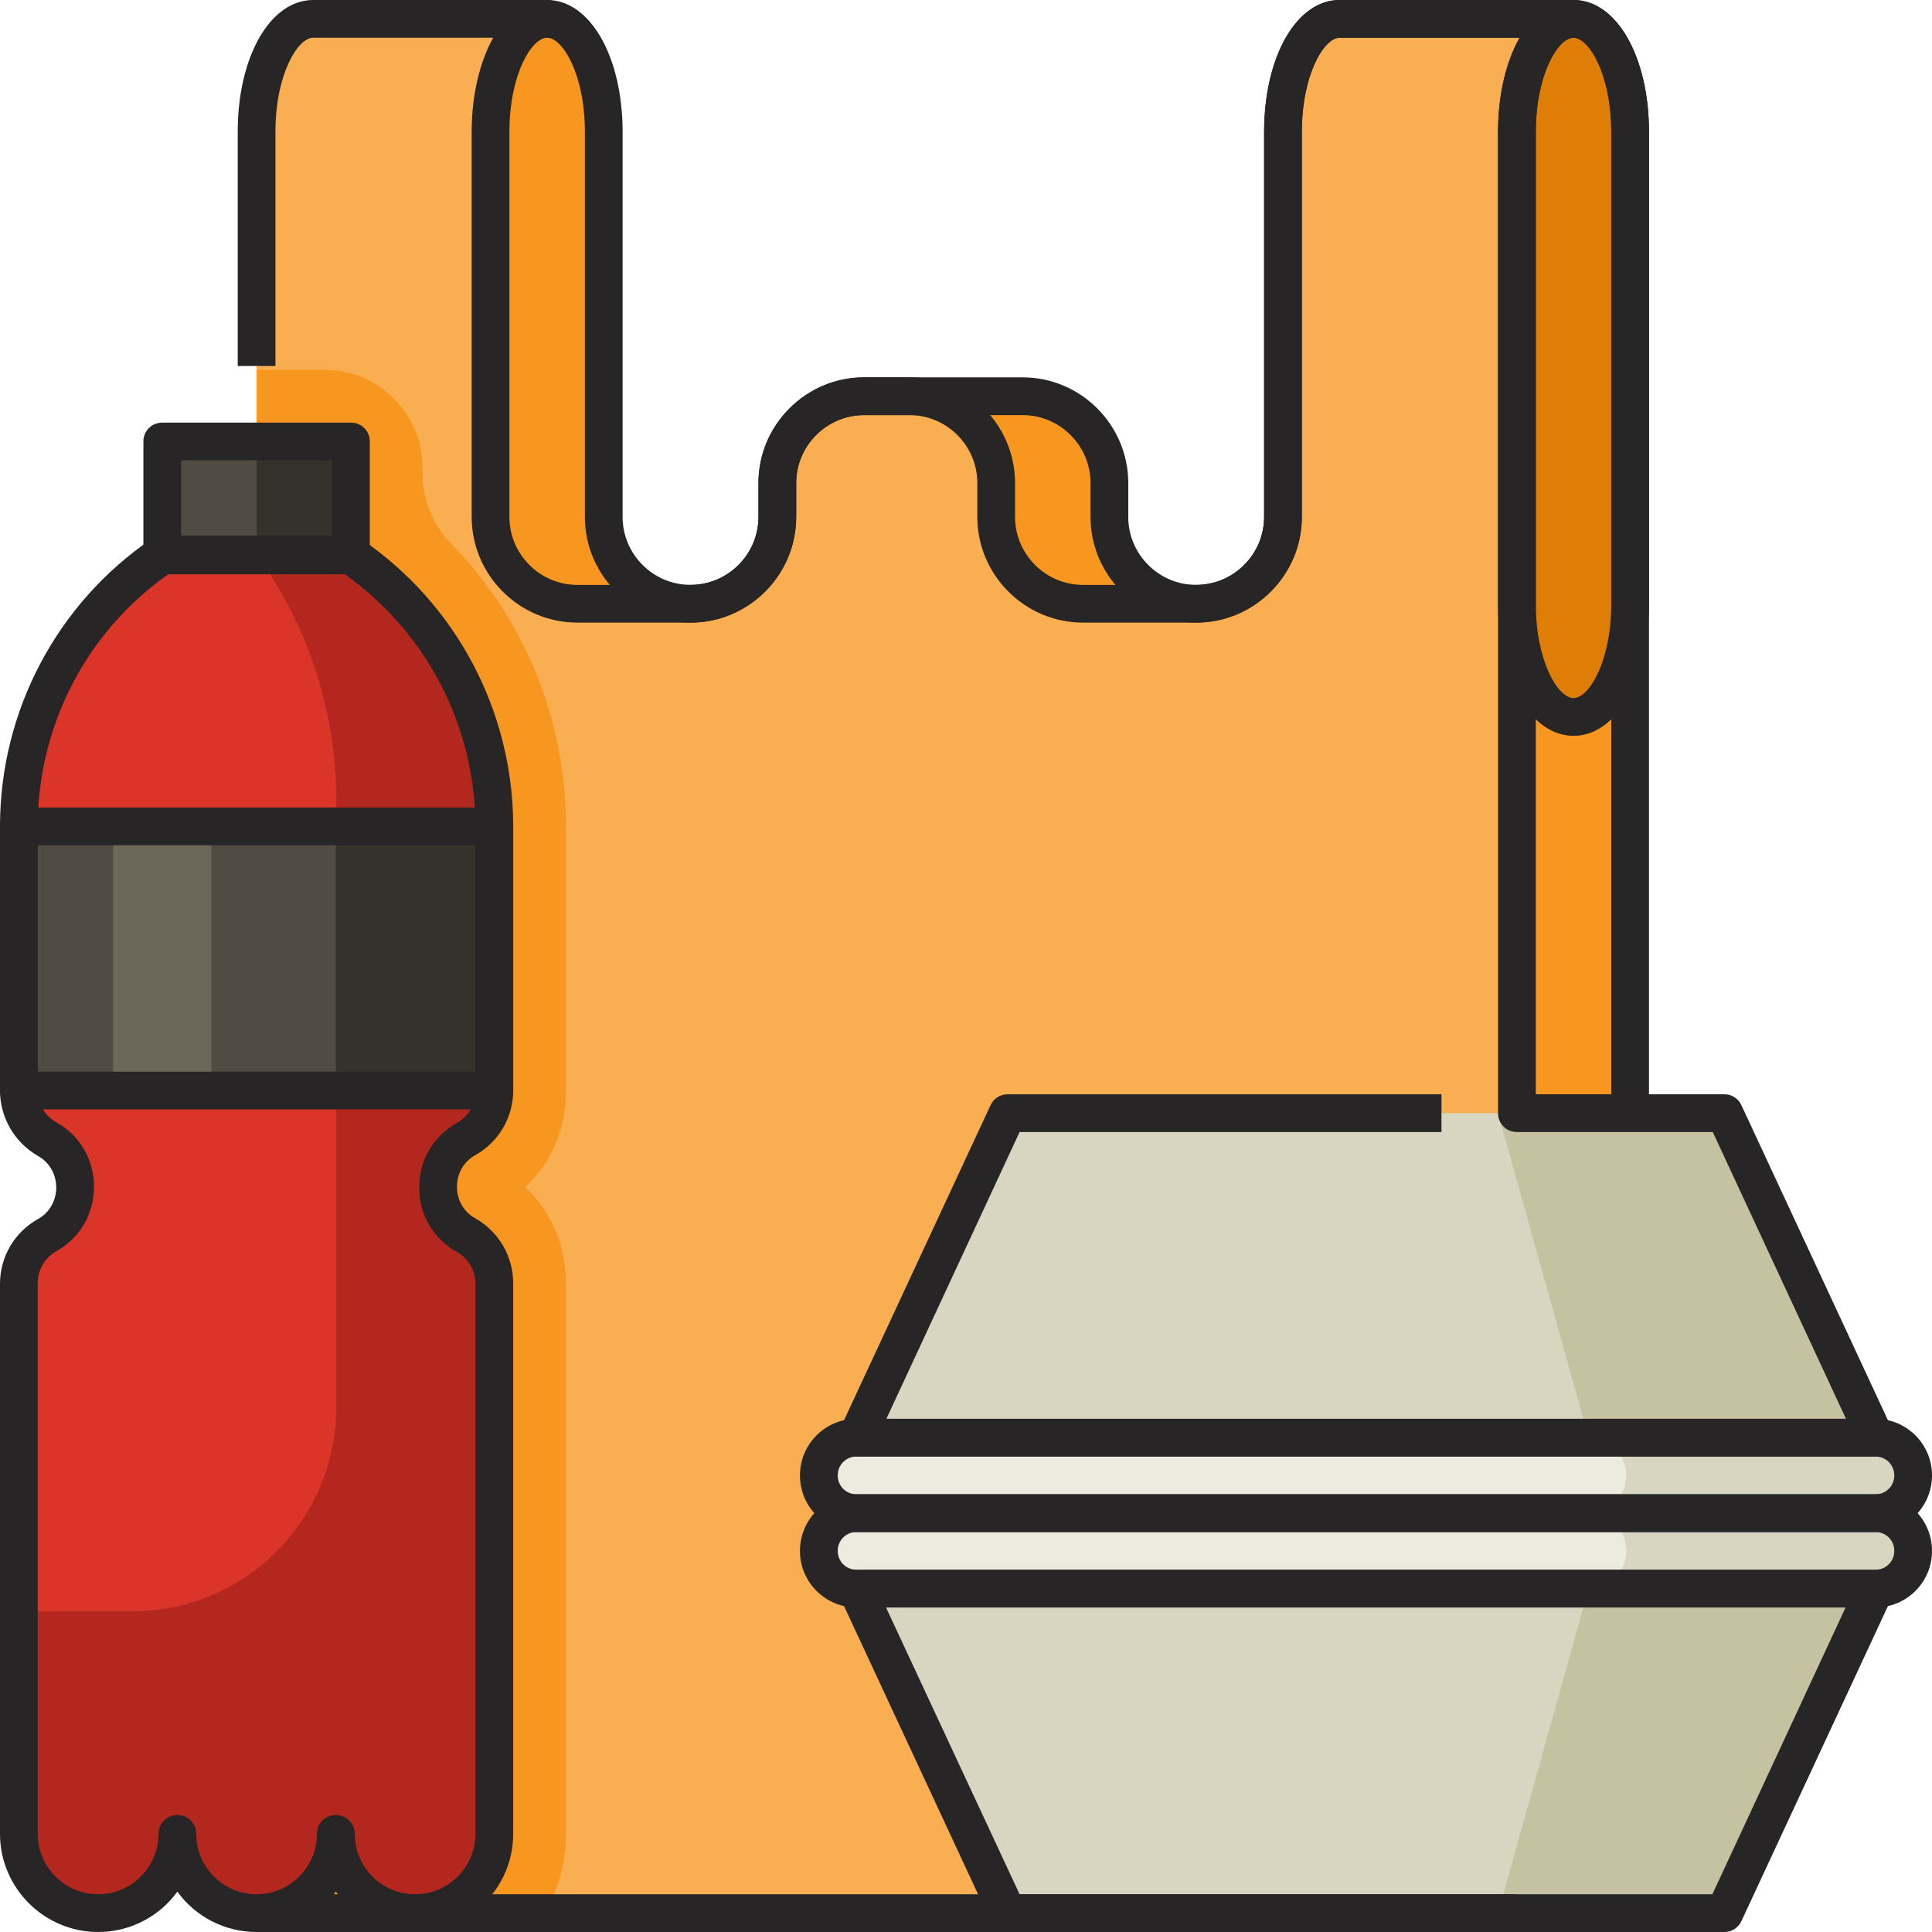 <svg width="80" height="80" viewBox="0 0 80 80" fill="none" xmlns="http://www.w3.org/2000/svg">
<path d="M65.156 0.781H55.469C54.172 0.781 53.125 2.875 53.125 5.469V21.406C53.125 23.391 51.516 25 49.531 25C47.547 25 45.938 23.391 45.938 21.406V20C45.938 18.016 44.328 16.406 42.344 16.406H35.781C33.797 16.406 32.188 18.016 32.188 20V21.406C32.188 23.391 30.578 25 28.594 25C26.609 25 25 23.391 25 21.406V5.469C25 2.875 23.953 0.781 22.656 0.781H12.969C11.672 0.781 10.625 2.859 10.625 5.453V79.219H15.312H62.812H67.5V5.453C67.5 2.859 66.453 0.781 65.156 0.781Z" fill="#F89720"/>
<path d="M55.469 0.781C54.172 0.781 53.125 2.875 53.125 5.469V21.406C53.125 23.391 51.516 25 49.531 25H44.844C42.859 25 41.25 23.391 41.25 21.406V20C41.25 18.016 39.641 16.406 37.656 16.406H35.781C33.797 16.406 32.188 18.016 32.188 20V21.406C32.188 23.391 30.578 25 28.594 25H23.906C21.922 25 20.312 23.391 20.312 21.406V5.469C20.312 2.875 21.359 0.781 22.656 0.781H12.969C11.672 0.781 10.625 2.859 10.625 5.453V79.219H62.812V5.469C62.812 2.875 63.859 0.781 65.156 0.781H55.469Z" fill="#FAAE52"/>
<path d="M23.438 75.938V53.156C23.438 51.578 22.828 50.156 21.75 49.156C22.828 48.156 23.438 46.734 23.438 45.156V34.219C23.438 29.781 21.703 25.609 18.688 22.516C17.938 21.75 17.5 20.719 17.5 19.641V19.375C17.5 17.141 15.688 15.312 13.438 15.312H10.625V79.219H22.547C23.109 78.266 23.438 77.141 23.438 75.938Z" fill="#F89720"/>
<path d="M6.719 18.281H14.531V34.219H6.719V18.281Z" fill="#514C43"/>
<path d="M10.625 18.281H14.531V34.219H10.625V18.281Z" fill="#35322C"/>
<path d="M17.188 79.219C15.375 79.219 13.906 77.75 13.906 75.938C13.906 77.75 12.438 79.219 10.625 79.219C8.812 79.219 7.344 77.75 7.344 75.938C7.344 77.75 5.875 79.219 4.062 79.219C2.25 79.219 0.781 77.75 0.781 75.938V53.156C0.781 52.328 1.219 51.562 1.938 51.156C3.484 50.281 3.484 48.047 1.938 47.156C1.219 46.75 0.781 45.984 0.781 45.156V34.219C0.781 29.719 3 25.5 6.719 22.969H14.531C18.25 25.516 20.469 29.719 20.469 34.219V45.156C20.469 45.984 20.031 46.75 19.312 47.156C17.766 48.031 17.766 50.266 19.312 51.156C20.031 51.562 20.469 52.328 20.469 53.156V75.938C20.469 77.75 19 79.219 17.188 79.219Z" fill="#B3271E"/>
<path d="M10.625 22.969H6.719C3 25.516 0.781 29.719 0.781 34.219V45.188C0.781 46.016 1.25 46.75 1.969 47.156C3.5 48.047 3.5 50.266 1.953 51.141C1.234 51.5 0.797 52.219 0.797 53.016V66.719H5.484C10.141 66.719 13.922 62.938 13.922 58.281V33.031C13.906 29.406 12.75 25.891 10.625 22.969Z" fill="#DB3429"/>
<path d="M0.781 34.219H20.469V45.156H0.781V34.219Z" fill="#514C43"/>
<path d="M4.688 34.219H8.75V45.156H4.688V34.219Z" fill="#6D675A"/>
<path d="M13.906 34.219H20.469V45.156H13.906V34.219Z" fill="#35322C"/>
<path d="M62.812 25C62.812 27.594 63.859 29.688 65.156 29.688C66.453 29.688 67.5 27.594 67.5 25V5.469C67.5 2.875 66.453 0.781 65.156 0.781C63.859 0.781 62.812 2.875 62.812 5.469V25Z" fill="#DF7E07"/>
<path d="M71.406 46.094H41.719L35.469 59.531V65.781L41.719 79.219H71.406L77.656 65.781V59.531L71.406 46.094Z" fill="#C5C2A1"/>
<path d="M62.031 46.094H41.719L35.469 59.531V65.781L41.719 79.219H62.031L65.781 65.781V59.531L62.031 46.094Z" fill="#D8D6C0"/>
<path d="M35.469 62.656H77.656C78.516 62.656 79.219 63.359 79.219 64.219C79.219 65.078 78.516 65.781 77.656 65.781H35.469C34.609 65.781 33.906 65.078 33.906 64.219C33.906 63.359 34.609 62.656 35.469 62.656Z" fill="#D8D6C0"/>
<path d="M35.469 62.656H65.781C66.641 62.656 67.344 63.359 67.344 64.219C67.344 65.078 66.641 65.781 65.781 65.781H35.469C34.609 65.781 33.906 65.078 33.906 64.219C33.906 63.359 34.609 62.656 35.469 62.656Z" fill="#ECEBDF"/>
<path d="M35.469 59.531H77.656C78.516 59.531 79.219 60.234 79.219 61.094C79.219 61.953 78.516 62.656 77.656 62.656H35.469C34.609 62.656 33.906 61.953 33.906 61.094C33.906 60.234 34.609 59.531 35.469 59.531Z" fill="#D8D6C0"/>
<path d="M35.469 59.531H65.781C66.641 59.531 67.344 60.234 67.344 61.094C67.344 61.953 66.641 62.656 65.781 62.656H35.469C34.609 62.656 33.906 61.953 33.906 61.094C33.906 60.234 34.609 59.531 35.469 59.531Z" fill="#ECEBDF"/>
<path d="M14.531 23.75H6.719C6.281 23.75 5.938 23.406 5.938 22.969V18.281C5.938 17.844 6.281 17.5 6.719 17.5H14.531C14.969 17.5 15.312 17.844 15.312 18.281V22.969C15.312 23.406 14.969 23.75 14.531 23.75ZM7.5 22.188H13.75V19.062H7.5V22.188Z" fill="#272525"/>
<path d="M17.188 80C15.844 80 14.641 79.344 13.906 78.328C13.172 79.344 11.969 80 10.625 80C9.281 80 8.078 79.344 7.344 78.328C6.609 79.344 5.406 80 4.062 80C1.828 80 0 78.172 0 75.938V53.156C0 52.047 0.594 51.031 1.562 50.484C2.047 50.219 2.328 49.719 2.328 49.172C2.328 48.625 2.047 48.125 1.562 47.859C0.594 47.297 0 46.266 0 45.156V34.219C0 29.453 2.344 25 6.281 22.312C6.406 22.234 6.562 22.188 6.719 22.188H14.531C14.688 22.188 14.844 22.234 14.969 22.328C18.906 25.016 21.25 29.469 21.25 34.219V45.156C21.25 46.266 20.656 47.281 19.688 47.828C19.203 48.094 18.922 48.594 18.922 49.141C18.922 49.688 19.203 50.188 19.688 50.453C20.656 51 21.25 52.031 21.25 53.125V75.938C21.25 78.172 19.422 80 17.188 80ZM14.688 75.938C14.688 77.312 15.812 78.438 17.188 78.438C18.562 78.438 19.688 77.312 19.688 75.938V53.156C19.688 52.609 19.391 52.109 18.922 51.844C17.938 51.297 17.359 50.297 17.359 49.172C17.359 48.047 17.938 47.047 18.922 46.5C19.391 46.234 19.688 45.734 19.688 45.188V34.25C19.688 30.078 17.672 26.188 14.281 23.781H6.969C3.578 26.156 1.562 30.062 1.562 34.219V45.156C1.562 45.703 1.859 46.203 2.328 46.469C3.312 47.016 3.891 48.016 3.891 49.141C3.891 50.266 3.312 51.266 2.328 51.812C1.859 52.078 1.562 52.578 1.562 53.125V75.938C1.562 77.312 2.688 78.438 4.062 78.438C5.438 78.438 6.562 77.312 6.562 75.938C6.562 75.5 6.906 75.156 7.344 75.156C7.781 75.156 8.125 75.5 8.125 75.938C8.125 77.312 9.25 78.438 10.625 78.438C12 78.438 13.125 77.312 13.125 75.938C13.125 75.5 13.469 75.156 13.906 75.156C14.344 75.156 14.688 75.5 14.688 75.938Z" fill="#272525"/>
<path d="M20.469 45.938H0.781C0.344 45.938 0 45.594 0 45.156V34.219C0 33.781 0.344 33.438 0.781 33.438H20.469C20.906 33.438 21.25 33.781 21.25 34.219V45.156C21.25 45.594 20.906 45.938 20.469 45.938ZM1.562 44.375H19.688V35H1.562V44.375Z" fill="#272525"/>
<path d="M65.156 30.469C63.375 30.469 62.031 28.125 62.031 25V5.469C62.031 2.344 63.375 0 65.156 0C66.938 0 68.281 2.344 68.281 5.469V25C68.281 28.125 66.938 30.469 65.156 30.469ZM65.156 1.562C64.516 1.562 63.594 3.078 63.594 5.469V25C63.594 27.391 64.516 28.906 65.156 28.906C65.797 28.906 66.719 27.391 66.719 25V5.469C66.719 3.078 65.797 1.562 65.156 1.562Z" fill="#272525"/>
<path d="M71.406 80H41.719C41.422 80 41.141 79.828 41.016 79.547L34.766 66.109C34.656 65.875 34.672 65.578 34.812 65.359C34.953 65.141 35.203 65 35.469 65H77.656C77.922 65 78.172 65.141 78.312 65.359C78.453 65.578 78.469 65.859 78.359 66.109L72.109 79.547C71.984 79.828 71.703 80 71.406 80ZM42.219 78.438H70.906L76.422 66.562H36.688L42.219 78.438Z" fill="#272525"/>
<path d="M77.656 66.562H35.469C34.172 66.562 33.125 65.516 33.125 64.219C33.125 62.922 34.172 61.875 35.469 61.875H77.656C78.953 61.875 80 62.922 80 64.219C80 65.516 78.953 66.562 77.656 66.562ZM35.469 63.438C35.031 63.438 34.688 63.781 34.688 64.219C34.688 64.656 35.031 65 35.469 65H77.656C78.094 65 78.438 64.656 78.438 64.219C78.438 63.781 78.094 63.438 77.656 63.438H35.469Z" fill="#272525"/>
<path d="M77.656 63.438H35.469C34.172 63.438 33.125 62.391 33.125 61.094C33.125 59.797 34.172 58.75 35.469 58.75H77.656C78.953 58.75 80 59.797 80 61.094C80 62.391 78.953 63.438 77.656 63.438ZM35.469 60.312C35.031 60.312 34.688 60.656 34.688 61.094C34.688 61.531 35.031 61.875 35.469 61.875H77.656C78.094 61.875 78.438 61.531 78.438 61.094C78.438 60.656 78.094 60.312 77.656 60.312H35.469Z" fill="#272525"/>
<path d="M77.656 60.312H35.469C35.203 60.312 34.953 60.172 34.812 59.953C34.672 59.734 34.656 59.453 34.766 59.203L41.016 45.766C41.141 45.484 41.422 45.312 41.719 45.312H59.688V46.875H42.219L36.703 58.75H76.438L70.922 46.875H62.812C62.375 46.875 62.031 46.531 62.031 46.094V5.469C62.031 3.906 62.375 2.547 62.922 1.562H55.469C54.828 1.562 53.906 3.078 53.906 5.469V21.406C53.906 23.812 51.938 25.781 49.531 25.781H44.844C42.438 25.781 40.469 23.812 40.469 21.406V20C40.469 18.453 39.203 17.188 37.656 17.188H35.781C34.234 17.188 32.969 18.453 32.969 20V21.406C32.969 23.812 31 25.781 28.594 25.781H23.906C21.5 25.781 19.531 23.812 19.531 21.406V5.469C19.531 3.906 19.875 2.547 20.422 1.562H12.969C12.328 1.562 11.406 3.078 11.406 5.453V15.156H9.844V5.453C9.844 2.344 11.188 0 12.969 0H22.656C23.094 0 23.438 0.344 23.438 0.781C23.438 1.219 23.094 1.562 22.656 1.562C22.016 1.562 21.094 3.078 21.094 5.469V21.406C21.094 22.953 22.359 24.219 23.906 24.219H28.594C30.141 24.219 31.406 22.953 31.406 21.406V20C31.406 17.594 33.375 15.625 35.781 15.625H37.656C40.062 15.625 42.031 17.594 42.031 20V21.406C42.031 22.953 43.297 24.219 44.844 24.219H49.531C51.078 24.219 52.344 22.953 52.344 21.406V5.469C52.344 2.344 53.688 0 55.469 0H65.156C65.594 0 65.938 0.344 65.938 0.781C65.938 1.219 65.594 1.562 65.156 1.562C64.516 1.562 63.594 3.078 63.594 5.469V45.312H71.406C71.703 45.312 71.984 45.484 72.109 45.766L78.359 59.203C78.469 59.438 78.453 59.734 78.312 59.953C78.172 60.172 77.922 60.312 77.656 60.312Z" fill="#272525"/>
<path d="M10.625 78.438H62.812V80H10.625V78.438Z" fill="#272525"/>
<path d="M68.281 46.094H66.719V5.453C66.719 3.078 65.797 1.562 65.156 1.562H55.469C54.828 1.562 53.906 3.078 53.906 5.469V21.406C53.906 23.812 51.938 25.781 49.531 25.781C47.125 25.781 45.156 23.812 45.156 21.406V20C45.156 18.453 43.891 17.188 42.344 17.188H35.781C34.234 17.188 32.969 18.453 32.969 20V21.406C32.969 23.812 31 25.781 28.594 25.781C26.188 25.781 24.219 23.812 24.219 21.406V5.469C24.219 3.078 23.297 1.562 22.656 1.562V0C24.438 0 25.781 2.344 25.781 5.469V21.406C25.781 22.953 27.047 24.219 28.594 24.219C30.141 24.219 31.406 22.953 31.406 21.406V20C31.406 17.594 33.375 15.625 35.781 15.625H42.344C44.75 15.625 46.719 17.594 46.719 20V21.406C46.719 22.953 47.984 24.219 49.531 24.219C51.078 24.219 52.344 22.953 52.344 21.406V5.469C52.344 2.344 53.688 0 55.469 0H65.156C66.938 0 68.281 2.344 68.281 5.453V46.094Z" fill="#272525"/>
</svg>
